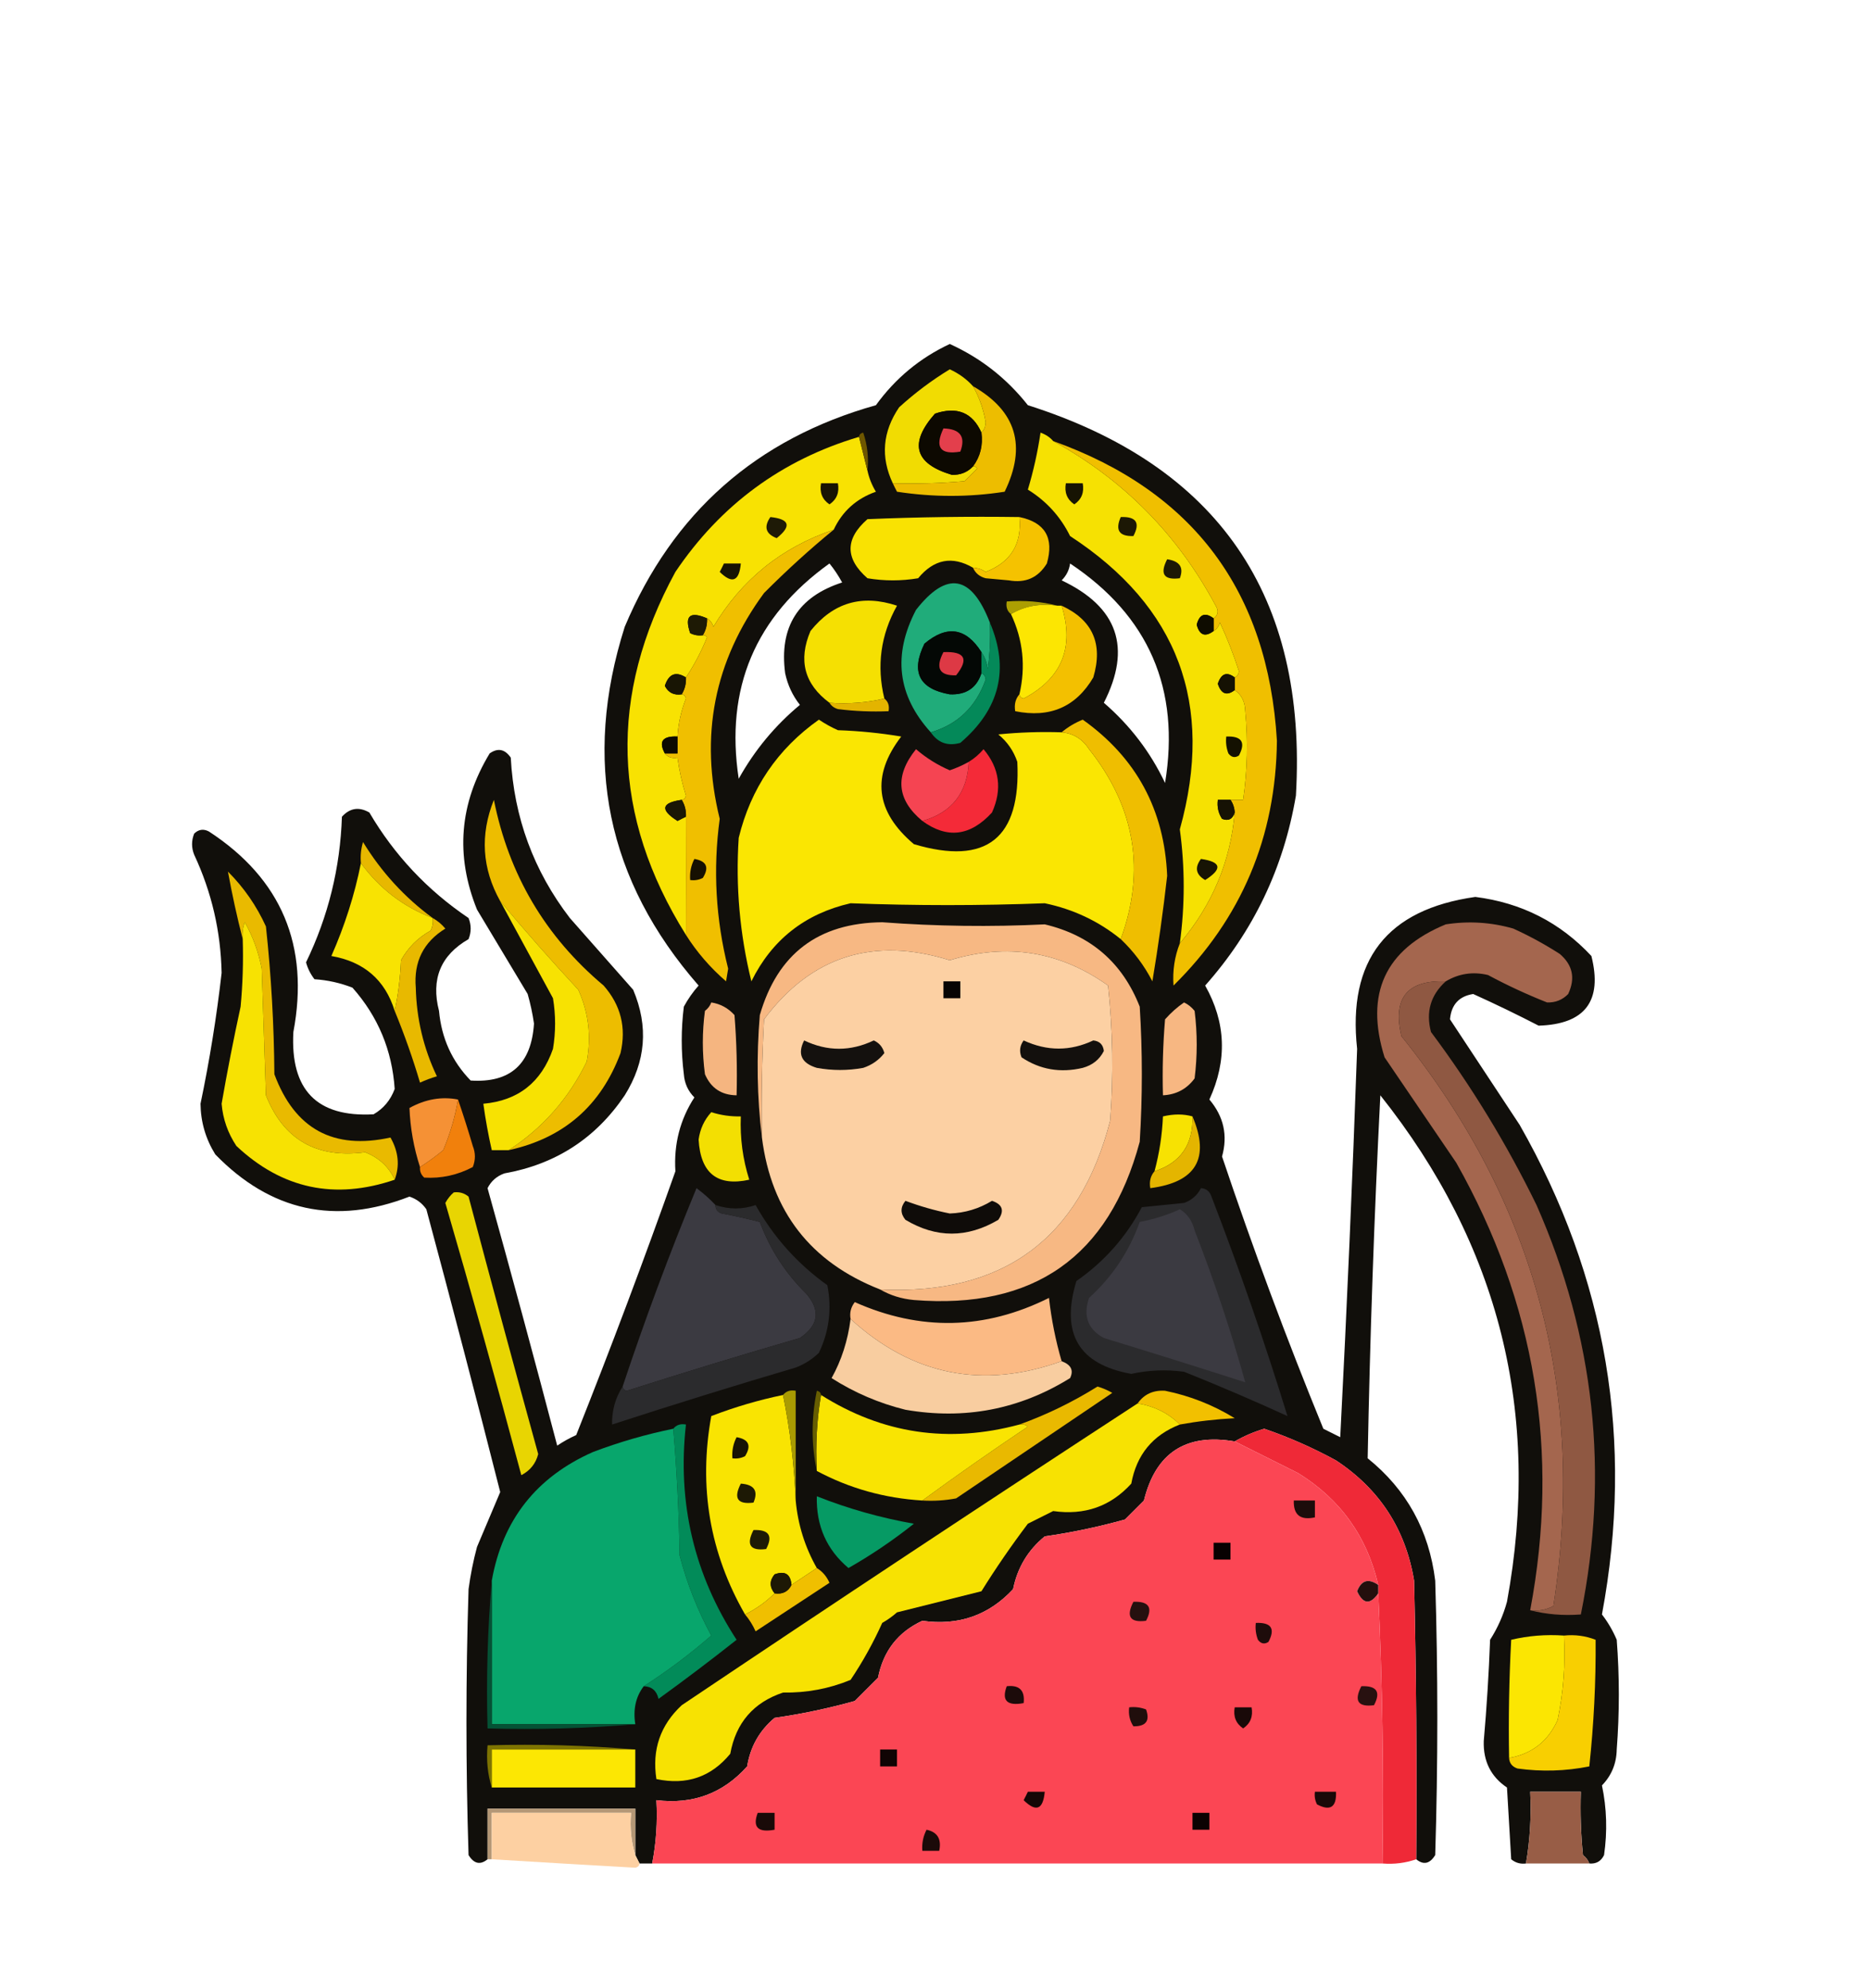 <?xml version="1.0" encoding="UTF-8"?>
<!DOCTYPE svg PUBLIC "-//W3C//DTD SVG 1.1//EN" "http://www.w3.org/Graphics/SVG/1.1/DTD/svg11.dtd">
<svg xmlns="http://www.w3.org/2000/svg" version="1.1" width="443px" height="471px" style="shape-rendering:geometricPrecision; text-rendering:geometricPrecision; image-rendering:optimizeQuality; fill-rule:evenodd; clip-rule:evenodd" xmlns:xlink="http://www.w3.org/1999/xlink">
<g><path style="opacity:0.96" fill="#080602" d="M 376.5,441.5 C 376.217,440.711 375.717,440.044 375,439.5C 374.501,434.511 374.334,429.511 374.5,424.5C 370.5,424.5 366.5,424.5 362.5,424.5C 362.786,430.259 362.452,435.925 361.5,441.5C 360.178,441.67 359.011,441.337 358,440.5C 357.667,434.833 357.333,429.167 357,423.5C 353.187,420.932 351.353,417.265 351.5,412.5C 352.199,404.515 352.699,396.515 353,388.5C 354.789,385.709 356.122,382.709 357,379.5C 365.193,334.94 355.193,294.94 327,259.5C 325.541,288.177 324.541,316.844 324,345.5C 333.217,352.927 338.551,362.594 340,374.5C 340.667,396.167 340.667,417.833 340,439.5C 338.73,441.578 337.23,441.912 335.5,440.5C 335.667,418.497 335.5,396.497 335,374.5C 332.987,362.308 326.82,352.808 316.5,346C 311.035,343.013 305.369,340.513 299.5,338.5C 297.03,339.237 294.696,340.237 292.5,341.5C 280.944,339.523 273.777,344.19 271,355.5C 269.5,357 268,358.5 266.5,360C 260.246,361.749 253.912,363.083 247.5,364C 243.523,367.246 241.023,371.413 240,376.5C 234.232,382.711 227.066,385.211 218.5,384C 212.741,386.658 209.241,391.158 208,397.5C 206.167,399.333 204.333,401.167 202.5,403C 196.234,404.749 189.901,406.082 183.5,407C 179.913,410.005 177.746,413.838 177,418.5C 171.286,424.893 164.119,427.56 155.5,426.5C 155.779,431.595 155.445,436.595 154.5,441.5C 153.5,441.5 152.5,441.5 151.5,441.5C 151.167,440.833 150.833,440.167 150.5,439.5C 150.5,435.833 150.5,432.167 150.5,428.5C 138.833,428.5 127.167,428.5 115.5,428.5C 115.5,432.5 115.5,436.5 115.5,440.5C 113.77,441.912 112.27,441.578 111,439.5C 110.333,418.5 110.333,397.5 111,376.5C 111.452,373.123 112.118,369.789 113,366.5C 114.863,362.116 116.696,357.783 118.5,353.5C 112.824,331.13 106.991,308.796 101,286.5C 100.009,285.061 98.676,284.061 97,283.5C 79.446,290.326 64.113,286.993 51,273.5C 48.718,269.821 47.551,265.821 47.5,261.5C 49.648,251.243 51.314,240.91 52.5,230.5C 52.305,220.69 50.139,211.357 46,202.5C 45.333,200.833 45.333,199.167 46,197.5C 47.05,196.483 48.216,196.316 49.5,197C 66.685,208.223 73.352,224.056 69.5,244.5C 68.746,258.244 75.079,264.744 88.5,264C 90.86,262.635 92.526,260.635 93.5,258C 92.893,248.84 89.559,240.84 83.5,234C 80.623,232.873 77.623,232.206 74.5,232C 73.57,230.806 72.903,229.473 72.5,228C 77.764,217.11 80.597,205.61 81,193.5C 82.884,191.424 85.051,191.09 87.5,192.5C 93.43,202.598 101.264,210.931 111,217.5C 111.667,219.167 111.667,220.833 111,222.5C 104.393,226.304 102.06,231.97 104,239.5C 104.592,245.975 107.092,251.475 111.5,256C 120.893,256.607 125.893,252.107 126.5,242.5C 126.158,240.133 125.658,237.8 125,235.5C 121,228.833 117,222.167 113,215.5C 107.829,202.696 108.829,190.363 116,178.5C 117.938,177.14 119.604,177.473 121,179.5C 121.759,193.67 126.425,206.337 135,217.5C 140,223.167 145,228.833 150,234.5C 153.667,243.166 153.001,251.499 148,259.5C 141.152,269.669 131.652,275.835 119.5,278C 117.697,278.637 116.364,279.803 115.5,281.5C 121.154,301.784 126.654,322.117 132,342.5C 133.419,341.54 134.919,340.707 136.5,340C 144.712,319.372 152.545,298.539 160,277.5C 159.6,271.088 161.1,265.254 164.5,260C 162.996,258.509 162.163,256.676 162,254.5C 161.333,249.167 161.333,243.833 162,238.5C 162.972,236.695 164.139,235.028 165.5,233.5C 143.75,208.589 137.917,180.255 148,148.5C 159.386,121.449 179.219,103.949 207.5,96C 212.125,89.618 217.958,84.785 225,81.5C 232.32,84.815 238.487,89.649 243.5,96C 288.593,110.339 309.76,141.172 307,188.5C 304.107,205.616 296.941,220.616 285.5,233.5C 290.43,242.224 290.763,251.224 286.5,260.5C 289.896,264.508 290.896,269.008 289.5,274C 296.822,295.804 304.822,317.304 313.5,338.5C 314.833,339.167 316.167,339.833 317.5,340.5C 319.083,309.842 320.416,279.176 321.5,248.5C 319.202,227.464 328.535,215.464 349.5,212.5C 360.43,213.881 369.596,218.547 377,226.5C 379.675,237.161 375.508,242.661 364.5,243C 359.382,240.357 354.215,237.857 349,235.5C 345.645,236.024 343.812,238.024 343.5,241.5C 348.986,249.794 354.486,258.128 360,266.5C 380.657,302.773 387.157,341.44 379.5,382.5C 380.919,384.336 382.086,386.336 383,388.5C 383.667,397.167 383.667,405.833 383,414.5C 382.941,417.822 381.774,420.656 379.5,423C 380.639,428.416 380.806,433.916 380,439.5C 379.29,440.973 378.124,441.64 376.5,441.5 Z M 196.5,133.5 C 197.601,134.848 198.601,136.348 199.5,138C 189.055,141.383 184.555,148.55 186,159.5C 186.598,162.308 187.765,164.808 189.5,167C 183.595,171.909 178.762,177.742 175,184.5C 171.741,163.112 178.908,146.112 196.5,133.5 Z M 253.5,133.5 C 272.145,145.915 279.645,163.248 276,185.5C 272.537,178.193 267.704,171.86 261.5,166.5C 268.154,153.465 264.82,143.798 251.5,137.5C 252.63,136.378 253.297,135.044 253.5,133.5 Z"/></g>
<g><path style="opacity:1" fill="#f1dc02" d="M 230.5,91.5 C 231.979,94.101 232.979,96.934 233.5,100C 233.472,101.07 233.139,101.903 232.5,102.5C 230.384,97.739 226.717,96.239 221.5,98C 215.296,105.021 216.629,109.854 225.5,112.5C 227.514,112.563 229.181,111.897 230.5,110.5C 230.938,110.435 231.272,110.601 231.5,111C 230.5,112 229.5,113 228.5,114C 222.843,114.499 217.176,114.666 211.5,114.5C 208.578,108.281 209.078,102.281 213,96.5C 216.728,93.101 220.728,90.101 225,87.5C 227.15,88.483 228.983,89.816 230.5,91.5 Z"/></g>
<g><path style="opacity:1" fill="#edbd00" d="M 230.5,91.5 C 240.765,97.35 243.265,105.684 238,116.5C 229.559,117.815 221.059,117.815 212.5,116.5C 212.137,115.817 211.804,115.15 211.5,114.5C 217.176,114.666 222.843,114.499 228.5,114C 229.5,113 230.5,112 231.5,111C 231.272,110.601 230.938,110.435 230.5,110.5C 232.226,108.18 232.893,105.513 232.5,102.5C 233.139,101.903 233.472,101.07 233.5,100C 232.979,96.934 231.979,94.101 230.5,91.5 Z"/></g>
<g><path style="opacity:1" fill="#0d0901" d="M 232.5,102.5 C 232.893,105.513 232.226,108.18 230.5,110.5C 229.181,111.897 227.514,112.563 225.5,112.5C 216.629,109.854 215.296,105.021 221.5,98C 226.717,96.239 230.384,97.739 232.5,102.5 Z"/></g>
<g><path style="opacity:1" fill="#e33f4c" d="M 223.5,101.5 C 227.485,101.629 228.818,103.463 227.5,107C 222.728,107.81 221.395,105.977 223.5,101.5 Z"/></g>
<g><path style="opacity:1" fill="#f8e202" d="M 203.5,103.5 C 204.167,106.167 204.833,108.833 205.5,111.5C 205.877,113.258 206.544,114.925 207.5,116.5C 202.878,118.133 199.545,121.133 197.5,125.5C 185.164,129.671 175.664,137.337 169,148.5C 168.722,147.584 168.222,146.918 167.5,146.5C 163.43,144.74 162.097,145.906 163.5,150C 164.448,150.483 165.448,150.649 166.5,150.5C 166.938,150.435 167.272,150.601 167.5,151C 166.099,154.424 164.432,157.591 162.5,160.5C 160.082,158.985 158.415,159.651 157.5,162.5C 158.32,164.111 159.654,164.778 161.5,164.5C 162.043,164.56 162.376,164.893 162.5,165.5C 161.358,168.399 160.692,171.399 160.5,174.5C 156.965,174.337 155.965,175.67 157.5,178.5C 158.209,179.404 159.209,179.737 160.5,179.5C 160.911,182.553 161.577,185.553 162.5,188.5C 162.376,189.107 162.043,189.44 161.5,189.5C 156.66,190.188 156.327,191.855 160.5,194.5C 161.183,194.137 161.85,193.804 162.5,193.5C 162.534,202.825 162.534,212.158 162.5,221.5C 144.917,193.392 144.083,164.726 160,135.5C 170.721,119.602 185.221,108.935 203.5,103.5 Z"/></g>
<g><path style="opacity:1" fill="#f6e102" d="M 249.5,104.5 C 266.143,113.644 278.977,126.644 288,143.5C 288.74,144.749 288.573,145.749 287.5,146.5C 285.491,145 284.158,145.5 283.5,148C 284.158,150.5 285.491,151 287.5,149.5C 288.222,149.082 288.722,148.416 289,147.5C 290.723,151.208 292.223,155.042 293.5,159C 293.43,159.765 293.097,160.265 292.5,160.5C 290.623,159.072 289.289,159.572 288.5,162C 289.289,164.428 290.623,164.928 292.5,163.5C 294.117,164.589 294.95,166.256 295,168.5C 295.675,175.528 295.508,182.528 294.5,189.5C 293.5,189.5 292.5,189.5 291.5,189.5C 290.5,189.5 289.5,189.5 288.5,189.5C 288.286,191.144 288.62,192.644 289.5,194C 290.998,194.585 291.998,194.085 292.5,192.5C 291.525,204.052 287.192,214.386 279.5,223.5C 280.722,214.498 280.722,205.498 279.5,196.5C 287.756,166.868 279.089,143.702 253.5,127C 251.221,122.387 247.887,118.72 243.5,116C 244.825,111.581 245.825,107.081 246.5,102.5C 247.739,102.942 248.739,103.609 249.5,104.5 Z"/></g>
<g><path style="opacity:1" fill="#6e5700" d="M 203.5,103.5 C 203.56,102.957 203.893,102.624 204.5,102.5C 205.484,105.428 205.817,108.428 205.5,111.5C 204.833,108.833 204.167,106.167 203.5,103.5 Z"/></g>
<g><path style="opacity:1" fill="#f0bf00" d="M 249.5,104.5 C 282.712,116.4 300.378,140.067 302.5,175.5C 302.268,198.285 294.101,217.619 278,233.5C 277.757,229.967 278.257,226.633 279.5,223.5C 287.192,214.386 291.525,204.052 292.5,192.5C 292.443,191.391 292.11,190.391 291.5,189.5C 292.5,189.5 293.5,189.5 294.5,189.5C 295.508,182.528 295.675,175.528 295,168.5C 294.95,166.256 294.117,164.589 292.5,163.5C 292.5,162.5 292.5,161.5 292.5,160.5C 293.097,160.265 293.43,159.765 293.5,159C 292.223,155.042 290.723,151.208 289,147.5C 288.722,148.416 288.222,149.082 287.5,149.5C 287.5,148.5 287.5,147.5 287.5,146.5C 288.573,145.749 288.74,144.749 288,143.5C 278.977,126.644 266.143,113.644 249.5,104.5 Z"/></g>
<g><path style="opacity:1" fill="#181403" d="M 194.5,114.5 C 195.833,114.5 197.167,114.5 198.5,114.5C 198.884,116.665 198.217,118.332 196.5,119.5C 194.783,118.332 194.116,116.665 194.5,114.5 Z"/></g>
<g><path style="opacity:1" fill="#171403" d="M 252.5,114.5 C 253.833,114.5 255.167,114.5 256.5,114.5C 256.884,116.665 256.217,118.332 254.5,119.5C 252.783,118.332 252.116,116.665 252.5,114.5 Z"/></g>
<g><path style="opacity:1" fill="#1e1a06" d="M 182.5,122.5 C 187.073,122.976 187.573,124.642 184,127.5C 181.389,126.5 180.889,124.833 182.5,122.5 Z"/></g>
<g><path style="opacity:1" fill="#f9e202" d="M 241.5,122.5 C 242.127,128.871 239.46,133.204 233.5,135.5C 232.583,134.873 231.583,134.539 230.5,134.5C 225.582,131.64 221.249,132.474 217.5,137C 213.5,137.667 209.5,137.667 205.5,137C 200.167,132.333 200.167,127.667 205.5,123C 217.495,122.5 229.495,122.333 241.5,122.5 Z"/></g>
<g><path style="opacity:1" fill="#f5c200" d="M 241.5,122.5 C 247.575,123.76 249.741,127.427 248,133.5C 245.935,136.876 242.935,138.209 239,137.5C 237.167,137.333 235.333,137.167 233.5,137C 232.058,136.623 231.058,135.79 230.5,134.5C 231.583,134.539 232.583,134.873 233.5,135.5C 239.46,133.204 242.127,128.871 241.5,122.5 Z"/></g>
<g><path style="opacity:1" fill="#1c1805" d="M 265.5,122.5 C 269.161,122.35 270.161,123.85 268.5,127C 265.14,127.118 264.14,125.618 265.5,122.5 Z"/></g>
<g><path style="opacity:1" fill="#f0bf00" d="M 197.5,125.5 C 191.862,130.116 186.362,135.116 181,140.5C 169.173,156.585 165.673,174.418 170.5,194C 168.88,205.957 169.546,217.791 172.5,229.5C 172.333,230.5 172.167,231.5 172,232.5C 168.25,229.256 165.083,225.589 162.5,221.5C 162.534,212.158 162.534,202.825 162.5,193.5C 162.567,192.041 162.234,190.708 161.5,189.5C 162.043,189.44 162.376,189.107 162.5,188.5C 161.577,185.553 160.911,182.553 160.5,179.5C 159.209,179.737 158.209,179.404 157.5,178.5C 158.5,178.5 159.5,178.5 160.5,178.5C 160.5,177.167 160.5,175.833 160.5,174.5C 160.692,171.399 161.358,168.399 162.5,165.5C 162.376,164.893 162.043,164.56 161.5,164.5C 162.234,163.292 162.567,161.959 162.5,160.5C 164.432,157.591 166.099,154.424 167.5,151C 167.272,150.601 166.938,150.435 166.5,150.5C 167.234,149.292 167.567,147.959 167.5,146.5C 168.222,146.918 168.722,147.584 169,148.5C 175.664,137.337 185.164,129.671 197.5,125.5 Z"/></g>
<g><path style="opacity:1" fill="#161303" d="M 171.5,133.5 C 172.833,133.5 174.167,133.5 175.5,133.5C 175.114,137.738 173.448,138.404 170.5,135.5C 170.863,134.817 171.196,134.15 171.5,133.5 Z"/></g>
<g><path style="opacity:1" fill="#1d1905" d="M 276.5,132.5 C 279.487,132.948 280.487,134.448 279.5,137C 275.707,137.487 274.707,135.987 276.5,132.5 Z"/></g>
<g><path style="opacity:1" fill="#20ac7a" d="M 234.5,147.5 C 234.665,151.182 234.499,154.848 234,158.5C 233.79,156.942 233.29,155.609 232.5,154.5C 228.817,148.692 224.317,148.026 219,152.5C 215.729,159.212 217.729,163.212 225,164.5C 228.851,164.669 231.351,163.003 232.5,159.5C 233.097,159.735 233.43,160.235 233.5,161C 231.194,167.476 226.861,171.643 220.5,173.5C 212.607,164.807 211.441,155.14 217,144.5C 224.286,135.185 230.119,136.185 234.5,147.5 Z"/></g>
<g><path style="opacity:1" fill="#ad9f02" d="M 250.5,143.5 C 246.351,142.92 242.684,143.586 239.5,145.5C 238.596,144.791 238.263,143.791 238.5,142.5C 242.702,142.183 246.702,142.517 250.5,143.5 Z"/></g>
<g><path style="opacity:1" fill="#f5e002" d="M 209.5,165.5 C 205.366,166.485 201.032,166.818 196.5,166.5C 190.554,162.098 189.054,156.432 192,149.5C 197.385,142.751 204.218,140.751 212.5,143.5C 208.628,150.414 207.628,157.747 209.5,165.5 Z"/></g>
<g><path style="opacity:1" fill="#fce602" d="M 250.5,143.5 C 250.833,143.5 251.167,143.5 251.5,143.5C 254.564,153.366 251.564,160.699 242.5,165.5C 241.893,165.376 241.56,165.043 241.5,164.5C 243.028,157.922 242.362,151.589 239.5,145.5C 242.684,143.586 246.351,142.92 250.5,143.5 Z"/></g>
<g><path style="opacity:1" fill="#f3c000" d="M 251.5,143.5 C 258.861,146.897 261.361,152.564 259,160.5C 254.884,167.495 248.718,170.162 240.5,168.5C 240.232,166.901 240.566,165.568 241.5,164.5C 241.56,165.043 241.893,165.376 242.5,165.5C 251.564,160.699 254.564,153.366 251.5,143.5 Z"/></g>
<g><path style="opacity:1" fill="#1e1a05" d="M 167.5,146.5 C 167.567,147.959 167.234,149.292 166.5,150.5C 165.448,150.649 164.448,150.483 163.5,150C 162.097,145.906 163.43,144.74 167.5,146.5 Z"/></g>
<g><path style="opacity:1" fill="#0e0c00" d="M 287.5,146.5 C 287.5,147.5 287.5,148.5 287.5,149.5C 285.491,151 284.158,150.5 283.5,148C 284.158,145.5 285.491,145 287.5,146.5 Z"/></g>
<g><path style="opacity:1" fill="#040805" d="M 232.5,154.5 C 232.5,156.167 232.5,157.833 232.5,159.5C 231.351,163.003 228.851,164.669 225,164.5C 217.729,163.212 215.729,159.212 219,152.5C 224.317,148.026 228.817,148.692 232.5,154.5 Z"/></g>
<g><path style="opacity:1" fill="#048959" d="M 234.5,147.5 C 239.181,158.504 236.848,168.004 227.5,176C 224.522,176.833 222.189,176 220.5,173.5C 226.861,171.643 231.194,167.476 233.5,161C 233.43,160.235 233.097,159.735 232.5,159.5C 232.5,157.833 232.5,156.167 232.5,154.5C 233.29,155.609 233.79,156.942 234,158.5C 234.499,154.848 234.665,151.182 234.5,147.5 Z"/></g>
<g><path style="opacity:1" fill="#dd3945" d="M 223.5,154.5 C 228.587,154.284 229.587,156.118 226.5,160C 222.537,160.118 221.537,158.284 223.5,154.5 Z"/></g>
<g><path style="opacity:1" fill="#181504" d="M 162.5,160.5 C 162.567,161.959 162.234,163.292 161.5,164.5C 159.654,164.778 158.32,164.111 157.5,162.5C 158.415,159.651 160.082,158.985 162.5,160.5 Z"/></g>
<g><path style="opacity:1" fill="#151103" d="M 292.5,160.5 C 292.5,161.5 292.5,162.5 292.5,163.5C 290.623,164.928 289.289,164.428 288.5,162C 289.289,159.572 290.623,159.072 292.5,160.5 Z"/></g>
<g><path style="opacity:1" fill="#e3b400" d="M 209.5,165.5 C 210.404,166.209 210.737,167.209 210.5,168.5C 206.486,168.666 202.486,168.499 198.5,168C 197.584,167.722 196.918,167.222 196.5,166.5C 201.032,166.818 205.366,166.485 209.5,165.5 Z"/></g>
<g><path style="opacity:1" fill="#fae602" d="M 251.5,173.5 C 254.263,173.744 256.429,175.077 258,177.5C 268.927,191.284 271.427,206.284 265.5,222.5C 260.265,218.245 254.265,215.411 247.5,214C 232.164,214.584 216.831,214.584 201.5,214C 190.698,216.474 182.865,222.641 178,232.5C 175.246,221.313 174.246,209.979 175,198.5C 177.856,186.781 184.19,177.448 194,170.5C 195.419,171.46 196.919,172.293 198.5,173C 203.533,173.171 208.533,173.671 213.5,174.5C 206.372,183.793 207.372,192.293 216.5,200C 233.721,205.122 241.887,198.622 241,180.5C 240.117,177.898 238.617,175.731 236.5,174C 241.489,173.501 246.489,173.334 251.5,173.5 Z"/></g>
<g><path style="opacity:1" fill="#efbe00" d="M 265.5,222.5 C 271.427,206.284 268.927,191.284 258,177.5C 256.429,175.077 254.263,173.744 251.5,173.5C 252.937,172.275 254.604,171.275 256.5,170.5C 269.18,179.523 275.847,191.856 276.5,207.5C 275.552,215.856 274.385,224.19 273,232.5C 271.053,228.724 268.553,225.39 265.5,222.5 Z"/></g>
<g><path style="opacity:1" fill="#0d0a01" d="M 160.5,174.5 C 160.5,175.833 160.5,177.167 160.5,178.5C 159.5,178.5 158.5,178.5 157.5,178.5C 155.965,175.67 156.965,174.337 160.5,174.5 Z"/></g>
<g><path style="opacity:1" fill="#141101" d="M 290.5,174.5 C 294.161,174.35 295.161,175.85 293.5,179C 292.551,179.617 291.718,179.451 291,178.5C 290.51,177.207 290.343,175.873 290.5,174.5 Z"/></g>
<g><path style="opacity:1" fill="#f54452" d="M 229.5,180.5 C 229.166,187.855 225.499,192.521 218.5,194.5C 212.428,189.462 211.928,183.796 217,177.5C 219.411,179.578 222.078,181.245 225,182.5C 226.585,181.956 228.085,181.289 229.5,180.5 Z"/></g>
<g><path style="opacity:1" fill="#f42a38" d="M 218.5,194.5 C 225.499,192.521 229.166,187.855 229.5,180.5C 230.794,179.71 231.961,178.71 233,177.5C 236.799,182.015 237.466,187.015 235,192.5C 229.873,198.118 224.373,198.785 218.5,194.5 Z"/></g>
<g><path style="opacity:1" fill="#1a1605" d="M 161.5,189.5 C 162.234,190.708 162.567,192.041 162.5,193.5C 161.85,193.804 161.183,194.137 160.5,194.5C 156.327,191.855 156.66,190.188 161.5,189.5 Z"/></g>
<g><path style="opacity:1" fill="#161204" d="M 291.5,189.5 C 292.11,190.391 292.443,191.391 292.5,192.5C 291.998,194.085 290.998,194.585 289.5,194C 288.62,192.644 288.286,191.144 288.5,189.5C 289.5,189.5 290.5,189.5 291.5,189.5 Z"/></g>
<g><path style="opacity:1" fill="#edbd00" d="M 120.5,272.5 C 128.574,267.254 134.741,260.254 139,251.5C 140.11,245.574 139.444,239.908 137,234.5C 130.595,227.602 124.428,220.602 118.5,213.5C 114.187,205.786 113.687,197.786 117,189.5C 120.538,207.249 129.204,221.915 143,233.5C 147.072,238.132 148.405,243.465 147,249.5C 142.346,261.987 133.513,269.654 120.5,272.5 Z"/></g>
<g><path style="opacity:1" fill="#e7b800" d="M 102.5,217.5 C 95.574,214.864 89.907,210.531 85.5,204.5C 85.34,202.801 85.507,201.134 86,199.5C 90.38,206.646 95.88,212.646 102.5,217.5 Z"/></g>
<g><path style="opacity:1" fill="#161002" d="M 164.5,203.5 C 167.389,203.999 168.056,205.499 166.5,208C 165.552,208.483 164.552,208.649 163.5,208.5C 163.366,206.708 163.699,205.042 164.5,203.5 Z"/></g>
<g><path style="opacity:1" fill="#171404" d="M 284.5,203.5 C 289.34,204.188 289.673,205.855 285.5,208.5C 283.296,207.218 282.962,205.551 284.5,203.5 Z"/></g>
<g><path style="opacity:1" fill="#f8e302" d="M 85.5,204.5 C 89.907,210.531 95.574,214.864 102.5,217.5C 102.649,218.552 102.483,219.552 102,220.5C 99,222.167 96.667,224.5 95,227.5C 94.824,231.688 94.324,235.688 93.5,239.5C 91.238,232.176 86.238,227.843 78.5,226.5C 81.679,219.303 84.012,211.97 85.5,204.5 Z"/></g>
<g><path style="opacity:1" fill="#e9ba00" d="M 93.5,279.5 C 92.12,276.448 89.786,274.282 86.5,273C 75.002,274.51 67.168,270.01 63,259.5C 62.667,249.5 62.333,239.5 62,229.5C 61.25,225.581 59.917,221.915 58,218.5C 57.51,219.793 57.343,221.127 57.5,222.5C 56.148,217.242 54.981,211.908 54,206.5C 57.78,210.282 60.78,214.616 63,219.5C 64.246,231.11 64.913,242.776 65,254.5C 69.815,267.483 78.982,272.483 92.5,269.5C 94.404,272.855 94.737,276.188 93.5,279.5 Z"/></g>
<g><path style="opacity:1" fill="#f7b883" d="M 208.5,305.5 C 237.598,306.885 255.765,293.551 263,265.5C 263.81,254.786 263.643,244.12 262.5,233.5C 251.087,225.357 238.587,223.357 225,227.5C 206.869,221.857 192.202,226.523 181,241.5C 180.5,250.827 180.334,260.161 180.5,269.5C 179.342,260.009 179.175,250.342 180,240.5C 184.181,225.99 193.848,218.657 209,218.5C 221.833,219.462 234.666,219.629 247.5,219C 258.424,221.594 265.924,228.094 270,238.5C 270.667,249.167 270.667,259.833 270,270.5C 262.697,297.777 244.864,310.277 216.5,308C 213.543,307.721 210.877,306.887 208.5,305.5 Z"/></g>
<g><path style="opacity:1" fill="#a4664e" d="M 342.5,232.5 C 333.351,232.156 329.851,236.49 332,245.5C 363.809,285.062 375.809,330.062 368,380.5C 366.301,381.406 364.467,381.739 362.5,381.5C 369.567,344.035 363.734,308.702 345,275.5C 339.333,267.167 333.667,258.833 328,250.5C 323.287,235.434 328.12,224.934 342.5,219C 347.921,218.161 353.254,218.494 358.5,220C 362.327,221.746 365.993,223.746 369.5,226C 372.576,228.612 373.243,231.779 371.5,235.5C 370.148,236.896 368.481,237.563 366.5,237.5C 361.734,235.618 357.067,233.451 352.5,231C 348.928,230.153 345.594,230.653 342.5,232.5 Z"/></g>
<g><path style="opacity:1" fill="#f7e202" d="M 93.5,279.5 C 79.315,284.333 66.815,281.666 56,271.5C 53.971,268.448 52.804,265.114 52.5,261.5C 53.84,253.806 55.34,246.139 57,238.5C 57.499,233.177 57.666,227.844 57.5,222.5C 57.343,221.127 57.51,219.793 58,218.5C 59.917,221.915 61.25,225.581 62,229.5C 62.333,239.5 62.667,249.5 63,259.5C 67.168,270.01 75.002,274.51 86.5,273C 89.786,274.282 92.12,276.448 93.5,279.5 Z"/></g>
<g><path style="opacity:1" fill="#e8b900" d="M 102.5,217.5 C 103.627,218.122 104.627,218.955 105.5,220C 100.318,223.198 97.985,227.864 98.5,234C 98.673,241.381 100.34,248.381 103.5,255C 102.128,255.402 100.795,255.902 99.5,256.5C 97.802,250.761 95.802,245.095 93.5,239.5C 94.324,235.688 94.824,231.688 95,227.5C 96.667,224.5 99,222.167 102,220.5C 102.483,219.552 102.649,218.552 102.5,217.5 Z"/></g>
<g><path style="opacity:1" fill="#f7e202" d="M 118.5,213.5 C 124.428,220.602 130.595,227.602 137,234.5C 139.444,239.908 140.11,245.574 139,251.5C 134.741,260.254 128.574,267.254 120.5,272.5C 119.167,272.5 117.833,272.5 116.5,272.5C 115.674,268.864 115.008,265.197 114.5,261.5C 122.747,260.763 128.247,256.429 131,248.5C 131.667,244.5 131.667,240.5 131,236.5C 126.823,228.811 122.656,221.144 118.5,213.5 Z"/></g>
<g><path style="opacity:1" fill="#fcd0a3" d="M 208.5,305.5 C 192.048,299.047 182.714,287.047 180.5,269.5C 180.334,260.161 180.5,250.827 181,241.5C 192.202,226.523 206.869,221.857 225,227.5C 238.587,223.357 251.087,225.357 262.5,233.5C 263.643,244.12 263.81,254.786 263,265.5C 255.765,293.551 237.598,306.885 208.5,305.5 Z"/></g>
<g><path style="opacity:1" fill="#070504" d="M 223.5,232.5 C 224.833,232.5 226.167,232.5 227.5,232.5C 227.5,233.833 227.5,235.167 227.5,236.5C 226.167,236.5 224.833,236.5 223.5,236.5C 223.5,235.167 223.5,233.833 223.5,232.5 Z"/></g>
<g><path style="opacity:1" fill="#8f5842" d="M 342.5,232.5 C 338.912,235.738 337.745,239.738 339,244.5C 348.589,257.333 356.922,271 364,285.5C 377.772,316.733 381.272,349.067 374.5,382.5C 370.298,382.817 366.298,382.483 362.5,381.5C 364.467,381.739 366.301,381.406 368,380.5C 375.809,330.062 363.809,285.062 332,245.5C 329.851,236.49 333.351,232.156 342.5,232.5 Z"/></g>
<g><path style="opacity:1" fill="#f5b580" d="M 168.5,237.5 C 170.679,237.84 172.512,238.84 174,240.5C 174.5,246.825 174.666,253.158 174.5,259.5C 170.91,259.456 168.41,257.789 167,254.5C 166.333,249.5 166.333,244.5 167,239.5C 167.717,238.956 168.217,238.289 168.5,237.5 Z"/></g>
<g><path style="opacity:1" fill="#f7b782" d="M 280.5,237.5 C 281.458,237.953 282.292,238.619 283,239.5C 283.667,244.833 283.667,250.167 283,255.5C 281.154,258.007 278.654,259.341 275.5,259.5C 275.334,253.491 275.501,247.491 276,241.5C 277.397,239.93 278.897,238.596 280.5,237.5 Z"/></g>
<g><path style="opacity:1" fill="#14110e" d="M 190.5,246.5 C 195.988,249.127 201.488,249.127 207,246.5C 208.301,247.098 209.135,248.098 209.5,249.5C 208.221,251.146 206.555,252.313 204.5,253C 200.833,253.667 197.167,253.667 193.5,253C 189.864,251.899 188.864,249.732 190.5,246.5 Z"/></g>
<g><path style="opacity:1" fill="#13100d" d="M 242.5,246.5 C 248.052,249.077 253.552,249.077 259,246.5C 260.5,246.667 261.333,247.5 261.5,249C 260.48,251.026 258.813,252.359 256.5,253C 251.201,254.253 246.368,253.42 242,250.5C 241.421,249.072 241.588,247.738 242.5,246.5 Z"/></g>
<g><path style="opacity:1" fill="#f59135" d="M 108.5,260.5 C 107.837,264.518 106.67,268.518 105,272.5C 103.226,273.965 101.392,275.298 99.5,276.5C 98.023,271.93 97.189,267.263 97,262.5C 100.796,260.411 104.629,259.744 108.5,260.5 Z"/></g>
<g><path style="opacity:1" fill="#f1800c" d="M 108.5,260.5 C 109.72,264.04 110.886,267.706 112,271.5C 112.667,273.167 112.667,274.833 112,276.5C 108.369,278.407 104.535,279.241 100.5,279C 99.748,278.329 99.414,277.496 99.5,276.5C 101.392,275.298 103.226,273.965 105,272.5C 106.67,268.518 107.837,264.518 108.5,260.5 Z"/></g>
<g><path style="opacity:1" fill="#f3df02" d="M 168.5,263.5 C 170.764,264.219 173.097,264.552 175.5,264.5C 175.292,269.627 175.958,274.627 177.5,279.5C 169.963,281.152 165.963,277.986 165.5,270C 165.84,267.489 166.84,265.322 168.5,263.5 Z"/></g>
<g><path style="opacity:1" fill="#f7e202" d="M 282.5,264.5 C 282.682,271.163 279.682,275.497 273.5,277.5C 274.646,273.246 275.313,268.913 275.5,264.5C 278.041,263.897 280.374,263.897 282.5,264.5 Z"/></g>
<g><path style="opacity:1" fill="#e4b500" d="M 282.5,264.5 C 286.698,274.425 283.365,280.092 272.5,281.5C 272.232,279.901 272.566,278.568 273.5,277.5C 279.682,275.497 282.682,271.163 282.5,264.5 Z"/></g>
<g><path style="opacity:1" fill="#3b3a41" d="M 169.5,285.5 C 169.47,286.497 169.97,287.164 171,287.5C 174.056,288.077 177.056,288.743 180,289.5C 182.409,295.985 186.075,301.651 191,306.5C 194.44,310.487 193.94,313.987 189.5,317C 175.772,320.979 162.106,325.145 148.5,329.5C 147.893,329.376 147.56,329.043 147.5,328.5C 152.783,312.606 158.616,296.939 165,281.5C 166.667,282.733 168.167,284.067 169.5,285.5 Z"/></g>
<g><path style="opacity:1" fill="#2b2b2d" d="M 284.5,281.5 C 285.75,281.577 286.583,282.244 287,283.5C 293.631,300.73 299.631,318.064 305,335.5C 296.932,331.809 288.766,328.309 280.5,325C 276.314,324.427 272.147,324.594 268,325.5C 255.539,323.272 251.206,315.939 255,303.5C 261.596,298.906 266.762,293.073 270.5,286C 273.833,285.667 277.167,285.333 280.5,285C 282.324,284.34 283.657,283.173 284.5,281.5 Z"/></g>
<g><path style="opacity:1" fill="#e8d502" d="M 107.5,282.5 C 108.822,282.33 109.989,282.663 111,283.5C 116.392,303.846 121.892,324.18 127.5,344.5C 126.929,346.741 125.596,348.408 123.5,349.5C 117.732,327.928 111.732,306.428 105.5,285C 106.056,283.989 106.722,283.156 107.5,282.5 Z"/></g>
<g><path style="opacity:1" fill="#0f0c09" d="M 214.5,284.5 C 217.94,285.789 221.44,286.789 225,287.5C 228.586,287.376 231.919,286.376 235,284.5C 237.5,285.333 238,286.833 236.5,289C 229.111,293.359 221.778,293.359 214.5,289C 213.272,287.51 213.272,286.01 214.5,284.5 Z"/></g>
<g><path style="opacity:1" fill="#3b3a41" d="M 279.5,286.5 C 281.284,287.574 282.451,289.24 283,291.5C 287.633,303.4 291.633,315.4 295,327.5C 283.885,323.928 272.719,320.428 261.5,317C 257.708,314.947 256.542,311.781 258,307.5C 263.501,302.499 267.501,296.499 270,289.5C 273.367,288.867 276.534,287.867 279.5,286.5 Z"/></g>
<g><path style="opacity:1" fill="#2b2b2d" d="M 169.5,285.5 C 172.721,286.573 175.888,286.573 179,285.5C 183.241,293.076 188.908,299.41 196,304.5C 197.091,310.097 196.424,315.43 194,320.5C 192.421,322.041 190.587,323.208 188.5,324C 173.912,328.308 159.412,332.808 145,337.5C 144.93,334.214 145.764,331.214 147.5,328.5C 147.56,329.043 147.893,329.376 148.5,329.5C 162.106,325.145 175.772,320.979 189.5,317C 193.94,313.987 194.44,310.487 191,306.5C 186.075,301.651 182.409,295.985 180,289.5C 177.056,288.743 174.056,288.077 171,287.5C 169.97,287.164 169.47,286.497 169.5,285.5 Z"/></g>
<g><path style="opacity:1" fill="#fbba84" d="M 251.5,322.5 C 232.812,329.201 216.145,325.867 201.5,312.5C 201.238,311.022 201.571,309.689 202.5,308.5C 218.009,315.405 233.343,315.072 248.5,307.5C 249.083,312.638 250.083,317.638 251.5,322.5 Z"/></g>
<g><path style="opacity:1" fill="#f8cda0" d="M 201.5,312.5 C 216.145,325.867 232.812,329.201 251.5,322.5C 253.728,323.322 254.395,324.655 253.5,326.5C 241.52,333.929 228.52,336.429 214.5,334C 208.255,332.461 202.422,329.961 197,326.5C 199.344,322.297 200.844,317.63 201.5,312.5 Z"/></g>
<g><path style="opacity:1" fill="#e9b900" d="M 218.5,355.5 C 226.654,349.53 234.987,343.696 243.5,338C 242.906,337.536 242.239,337.369 241.5,337.5C 247.925,335.183 254.091,332.183 260,328.5C 261.225,328.862 262.391,329.362 263.5,330C 251.167,338.333 238.833,346.667 226.5,355C 223.854,355.497 221.187,355.664 218.5,355.5 Z"/></g>
<g><path style="opacity:1" fill="#f2c000" d="M 279.5,337.5 C 276.825,334.829 273.492,333.162 269.5,332.5C 271.031,330.32 273.198,329.32 276,329.5C 281.893,330.697 287.393,332.864 292.5,336C 288.083,336.228 283.75,336.728 279.5,337.5 Z"/></g>
<g><path style="opacity:1" fill="#f9e402" d="M 185.5,330.5 C 187.155,338.617 188.155,346.95 188.5,355.5C 189.019,361.201 190.685,366.534 193.5,371.5C 191.5,372.833 189.5,374.167 187.5,375.5C 187.278,372.924 185.945,372.09 183.5,373C 182.272,374.49 182.272,375.99 183.5,377.5C 181.469,379.522 179.135,381.189 176.5,382.5C 168.126,367.925 165.459,352.258 168.5,335.5C 174.044,333.365 179.711,331.698 185.5,330.5 Z"/></g>
<g><path style="opacity:1" fill="#a99b02" d="M 185.5,330.5 C 186.209,329.596 187.209,329.263 188.5,329.5C 188.5,338.167 188.5,346.833 188.5,355.5C 188.155,346.95 187.155,338.617 185.5,330.5 Z"/></g>
<g><path style="opacity:1" fill="#f9e402" d="M 194.5,330.5 C 209.053,339.695 224.72,342.028 241.5,337.5C 242.239,337.369 242.906,337.536 243.5,338C 234.987,343.696 226.654,349.53 218.5,355.5C 209.574,354.965 201.241,352.632 193.5,348.5C 193.177,342.31 193.51,336.31 194.5,330.5 Z"/></g>
<g><path style="opacity:1" fill="#f7e202" d="M 269.5,332.5 C 273.492,333.162 276.825,334.829 279.5,337.5C 273.078,339.996 269.245,344.663 268,351.5C 263.106,356.895 256.939,359.062 249.5,358C 247.5,359 245.5,360 243.5,361C 239.575,366.193 235.908,371.527 232.5,377C 225.833,378.667 219.167,380.333 212.5,382C 211.421,382.956 210.255,383.789 209,384.5C 206.865,389.235 204.365,393.735 201.5,398C 196.423,400.095 191.09,401.095 185.5,401C 178.492,403.344 174.326,408.177 173,415.5C 168.477,421.008 162.644,423.008 155.5,421.5C 154.428,414.549 156.428,408.715 161.5,404C 197.385,379.898 233.385,356.064 269.5,332.5 Z"/></g>
<g><path style="opacity:1" fill="#028b59" d="M 159.5,338.5 C 160.209,337.596 161.209,337.263 162.5,337.5C 160.425,356.04 164.425,373.04 174.5,388.5C 168.461,393.277 162.295,397.943 156,402.5C 155.578,400.574 154.411,399.574 152.5,399.5C 158.098,395.909 163.431,391.909 168.5,387.5C 165.246,381.504 162.746,375.171 161,368.5C 160.83,358.325 160.33,348.325 159.5,338.5 Z"/></g>
<g><path style="opacity:1" fill="#08a66c" d="M 159.5,338.5 C 160.33,348.325 160.83,358.325 161,368.5C 162.746,375.171 165.246,381.504 168.5,387.5C 163.431,391.909 158.098,395.909 152.5,399.5C 150.612,401.988 149.945,404.988 150.5,408.5C 139.167,408.5 127.833,408.5 116.5,408.5C 116.5,397.167 116.5,385.833 116.5,374.5C 119.061,360.101 127.061,349.934 140.5,344C 146.709,341.652 153.042,339.818 159.5,338.5 Z"/></g>
<g><path style="opacity:1" fill="#ef2937" d="M 335.5,440.5 C 332.946,441.388 330.279,441.721 327.5,441.5C 327.831,419.993 327.497,398.66 326.5,377.5C 326.5,376.833 326.5,376.167 326.5,375.5C 323.84,364.011 317.507,355.177 307.5,349C 302.408,346.454 297.408,343.954 292.5,341.5C 294.696,340.237 297.03,339.237 299.5,338.5C 305.369,340.513 311.035,343.013 316.5,346C 326.82,352.808 332.987,362.308 335,374.5C 335.5,396.497 335.667,418.497 335.5,440.5 Z"/></g>
<g><path style="opacity:1" fill="#171304" d="M 174.5,340.5 C 177.389,340.999 178.056,342.499 176.5,345C 175.552,345.483 174.552,345.649 173.5,345.5C 173.366,343.708 173.699,342.042 174.5,340.5 Z"/></g>
<g><path style="opacity:1" fill="#fb4654" d="M 292.5,341.5 C 297.408,343.954 302.408,346.454 307.5,349C 317.507,355.177 323.84,364.011 326.5,375.5C 324.167,373.889 322.5,374.389 321.5,377C 322.915,380.086 324.581,380.253 326.5,377.5C 327.497,398.66 327.831,419.993 327.5,441.5C 269.833,441.5 212.167,441.5 154.5,441.5C 155.445,436.595 155.779,431.595 155.5,426.5C 164.119,427.56 171.286,424.893 177,418.5C 177.746,413.838 179.913,410.005 183.5,407C 189.901,406.082 196.234,404.749 202.5,403C 204.333,401.167 206.167,399.333 208,397.5C 209.241,391.158 212.741,386.658 218.5,384C 227.066,385.211 234.232,382.711 240,376.5C 241.023,371.413 243.523,367.246 247.5,364C 253.912,363.083 260.246,361.749 266.5,360C 268,358.5 269.5,357 271,355.5C 273.777,344.19 280.944,339.523 292.5,341.5 Z"/></g>
<g><path style="opacity:1" fill="#675e01" d="M 194.5,330.5 C 193.51,336.31 193.177,342.31 193.5,348.5C 192.183,342.322 192.183,335.988 193.5,329.5C 194.107,329.624 194.44,329.957 194.5,330.5 Z"/></g>
<g><path style="opacity:1" fill="#1d1905" d="M 175.5,351.5 C 178.685,351.722 179.685,353.222 178.5,356C 174.707,356.487 173.707,354.987 175.5,351.5 Z"/></g>
<g><path style="opacity:1" fill="#069a64" d="M 193.5,354.5 C 200.919,357.439 208.585,359.606 216.5,361C 211.596,364.906 206.43,368.406 201,371.5C 195.826,367.142 193.326,361.475 193.5,354.5 Z"/></g>
<g><path style="opacity:1" fill="#1d0c0b" d="M 306.5,355.5 C 308.167,355.5 309.833,355.5 311.5,355.5C 311.5,356.833 311.5,358.167 311.5,359.5C 308.05,360.244 306.384,358.91 306.5,355.5 Z"/></g>
<g><path style="opacity:1" fill="#1e1b05" d="M 178.5,362.5 C 182.161,362.35 183.161,363.85 181.5,367C 177.707,367.487 176.707,365.987 178.5,362.5 Z"/></g>
<g><path style="opacity:1" fill="#080101" d="M 287.5,365.5 C 288.833,365.5 290.167,365.5 291.5,365.5C 291.5,366.833 291.5,368.167 291.5,369.5C 290.167,369.5 288.833,369.5 287.5,369.5C 287.5,368.167 287.5,366.833 287.5,365.5 Z"/></g>
<g><path style="opacity:1" fill="#f0bf00" d="M 193.5,371.5 C 194.837,372.315 195.837,373.482 196.5,375C 190.667,378.833 184.833,382.667 179,386.5C 178.338,385.016 177.504,383.683 176.5,382.5C 179.135,381.189 181.469,379.522 183.5,377.5C 185.38,377.771 186.713,377.104 187.5,375.5C 189.5,374.167 191.5,372.833 193.5,371.5 Z"/></g>
<g><path style="opacity:1" fill="#1d1805" d="M 187.5,375.5 C 186.713,377.104 185.38,377.771 183.5,377.5C 182.272,375.99 182.272,374.49 183.5,373C 185.945,372.09 187.278,372.924 187.5,375.5 Z"/></g>
<g><path style="opacity:1" fill="#240f0d" d="M 326.5,375.5 C 326.5,376.167 326.5,376.833 326.5,377.5C 324.581,380.253 322.915,380.086 321.5,377C 322.5,374.389 324.167,373.889 326.5,375.5 Z"/></g>
<g><path style="opacity:1" fill="#26100f" d="M 268.5,379.5 C 272.161,379.35 273.161,380.85 271.5,384C 267.707,384.487 266.707,382.987 268.5,379.5 Z"/></g>
<g><path style="opacity:1" fill="#1e0c0b" d="M 297.5,384.5 C 301.161,384.35 302.161,385.85 300.5,389C 299.551,389.617 298.718,389.451 298,388.5C 297.51,387.207 297.343,385.873 297.5,384.5 Z"/></g>
<g><path style="opacity:1" fill="#fbe602" d="M 370.5,387.5 C 370.877,394.257 370.377,400.924 369,407.5C 366.75,412.54 362.917,415.54 357.5,416.5C 357.334,407.161 357.5,397.827 358,388.5C 362.066,387.536 366.233,387.203 370.5,387.5 Z"/></g>
<g><path style="opacity:1" fill="#f8cf01" d="M 370.5,387.5 C 373.119,387.232 375.619,387.565 378,388.5C 378.075,398.508 377.575,408.508 376.5,418.5C 370.886,419.621 365.22,419.788 359.5,419C 358.244,418.583 357.577,417.75 357.5,416.5C 362.917,415.54 366.75,412.54 369,407.5C 370.377,400.924 370.877,394.257 370.5,387.5 Z"/></g>
<g><path style="opacity:1" fill="#1c0b0a" d="M 238.5,399.5 C 241.5,399.167 242.833,400.5 242.5,403.5C 238.56,404.234 237.227,402.901 238.5,399.5 Z"/></g>
<g><path style="opacity:1" fill="#281110" d="M 322.5,399.5 C 326.161,399.35 327.161,400.85 325.5,404C 321.707,404.487 320.707,402.987 322.5,399.5 Z"/></g>
<g><path style="opacity:1" fill="#200e0c" d="M 267.5,404.5 C 268.873,404.343 270.207,404.51 271.5,405C 272.474,407.702 271.474,409.035 268.5,409C 267.62,407.644 267.286,406.144 267.5,404.5 Z"/></g>
<g><path style="opacity:1" fill="#190908" d="M 292.5,404.5 C 293.833,404.5 295.167,404.5 296.5,404.5C 296.884,406.665 296.217,408.332 294.5,409.5C 292.783,408.332 292.116,406.665 292.5,404.5 Z"/></g>
<g><path style="opacity:1" fill="#045235" d="M 116.5,374.5 C 116.5,385.833 116.5,397.167 116.5,408.5C 127.833,408.5 139.167,408.5 150.5,408.5C 139.012,409.495 127.345,409.828 115.5,409.5C 115.172,397.655 115.505,385.988 116.5,374.5 Z"/></g>
<g><path style="opacity:1" fill="#7e7401" d="M 150.5,414.5 C 139.167,414.5 127.833,414.5 116.5,414.5C 116.5,417.5 116.5,420.5 116.5,423.5C 115.521,420.375 115.187,417.042 115.5,413.5C 127.345,413.172 139.012,413.505 150.5,414.5 Z"/></g>
<g><path style="opacity:1" fill="#fce703" d="M 150.5,414.5 C 150.5,417.5 150.5,420.5 150.5,423.5C 139.167,423.5 127.833,423.5 116.5,423.5C 116.5,420.5 116.5,417.5 116.5,414.5C 127.833,414.5 139.167,414.5 150.5,414.5 Z"/></g>
<g><path style="opacity:1" fill="#100404" d="M 208.5,414.5 C 209.833,414.5 211.167,414.5 212.5,414.5C 212.5,415.833 212.5,417.167 212.5,418.5C 211.167,418.5 209.833,418.5 208.5,418.5C 208.5,417.167 208.5,415.833 208.5,414.5 Z"/></g>
<g><path style="opacity:1" fill="#150706" d="M 243.5,424.5 C 244.833,424.5 246.167,424.5 247.5,424.5C 247.114,428.738 245.448,429.404 242.5,426.5C 242.863,425.817 243.196,425.15 243.5,424.5 Z"/></g>
<g><path style="opacity:1" fill="#1a0908" d="M 311.5,424.5 C 313.167,424.5 314.833,424.5 316.5,424.5C 316.65,428.161 315.15,429.161 312,427.5C 311.517,426.552 311.351,425.552 311.5,424.5 Z"/></g>
<g><path style="opacity:1" fill="#985d46" d="M 376.5,441.5 C 371.5,441.5 366.5,441.5 361.5,441.5C 362.452,435.925 362.786,430.259 362.5,424.5C 366.5,424.5 370.5,424.5 374.5,424.5C 374.334,429.511 374.501,434.511 375,439.5C 375.717,440.044 376.217,440.711 376.5,441.5 Z"/></g>
<g><path style="opacity:1" fill="#b49776" d="M 150.5,439.5 C 149.521,436.375 149.187,433.042 149.5,429.5C 138.5,429.5 127.5,429.5 116.5,429.5C 116.5,433.167 116.5,436.833 116.5,440.5C 116.167,440.5 115.833,440.5 115.5,440.5C 115.5,436.5 115.5,432.5 115.5,428.5C 127.167,428.5 138.833,428.5 150.5,428.5C 150.5,432.167 150.5,435.833 150.5,439.5 Z"/></g>
<g><path style="opacity:1" fill="#fdd0a2" d="M 150.5,439.5 C 150.833,440.167 151.167,440.833 151.5,441.5C 151.44,442.043 151.107,442.376 150.5,442.5C 139.038,441.853 127.705,441.187 116.5,440.5C 116.5,436.833 116.5,433.167 116.5,429.5C 127.5,429.5 138.5,429.5 149.5,429.5C 149.187,433.042 149.521,436.375 150.5,439.5 Z"/></g>
<g><path style="opacity:1" fill="#190a08" d="M 179.5,429.5 C 180.833,429.5 182.167,429.5 183.5,429.5C 183.5,430.833 183.5,432.167 183.5,433.5C 179.56,434.234 178.227,432.901 179.5,429.5 Z"/></g>
<g><path style="opacity:1" fill="#0b0202" d="M 282.5,429.5 C 283.833,429.5 285.167,429.5 286.5,429.5C 286.5,430.833 286.5,432.167 286.5,433.5C 285.167,433.5 283.833,433.5 282.5,433.5C 282.5,432.167 282.5,430.833 282.5,429.5 Z"/></g>
<g><path style="opacity:1" fill="#1b0a09" d="M 219.5,433.5 C 222.084,434.048 223.084,435.715 222.5,438.5C 221.167,438.5 219.833,438.5 218.5,438.5C 218.366,436.708 218.699,435.042 219.5,433.5 Z"/></g>
</svg>
